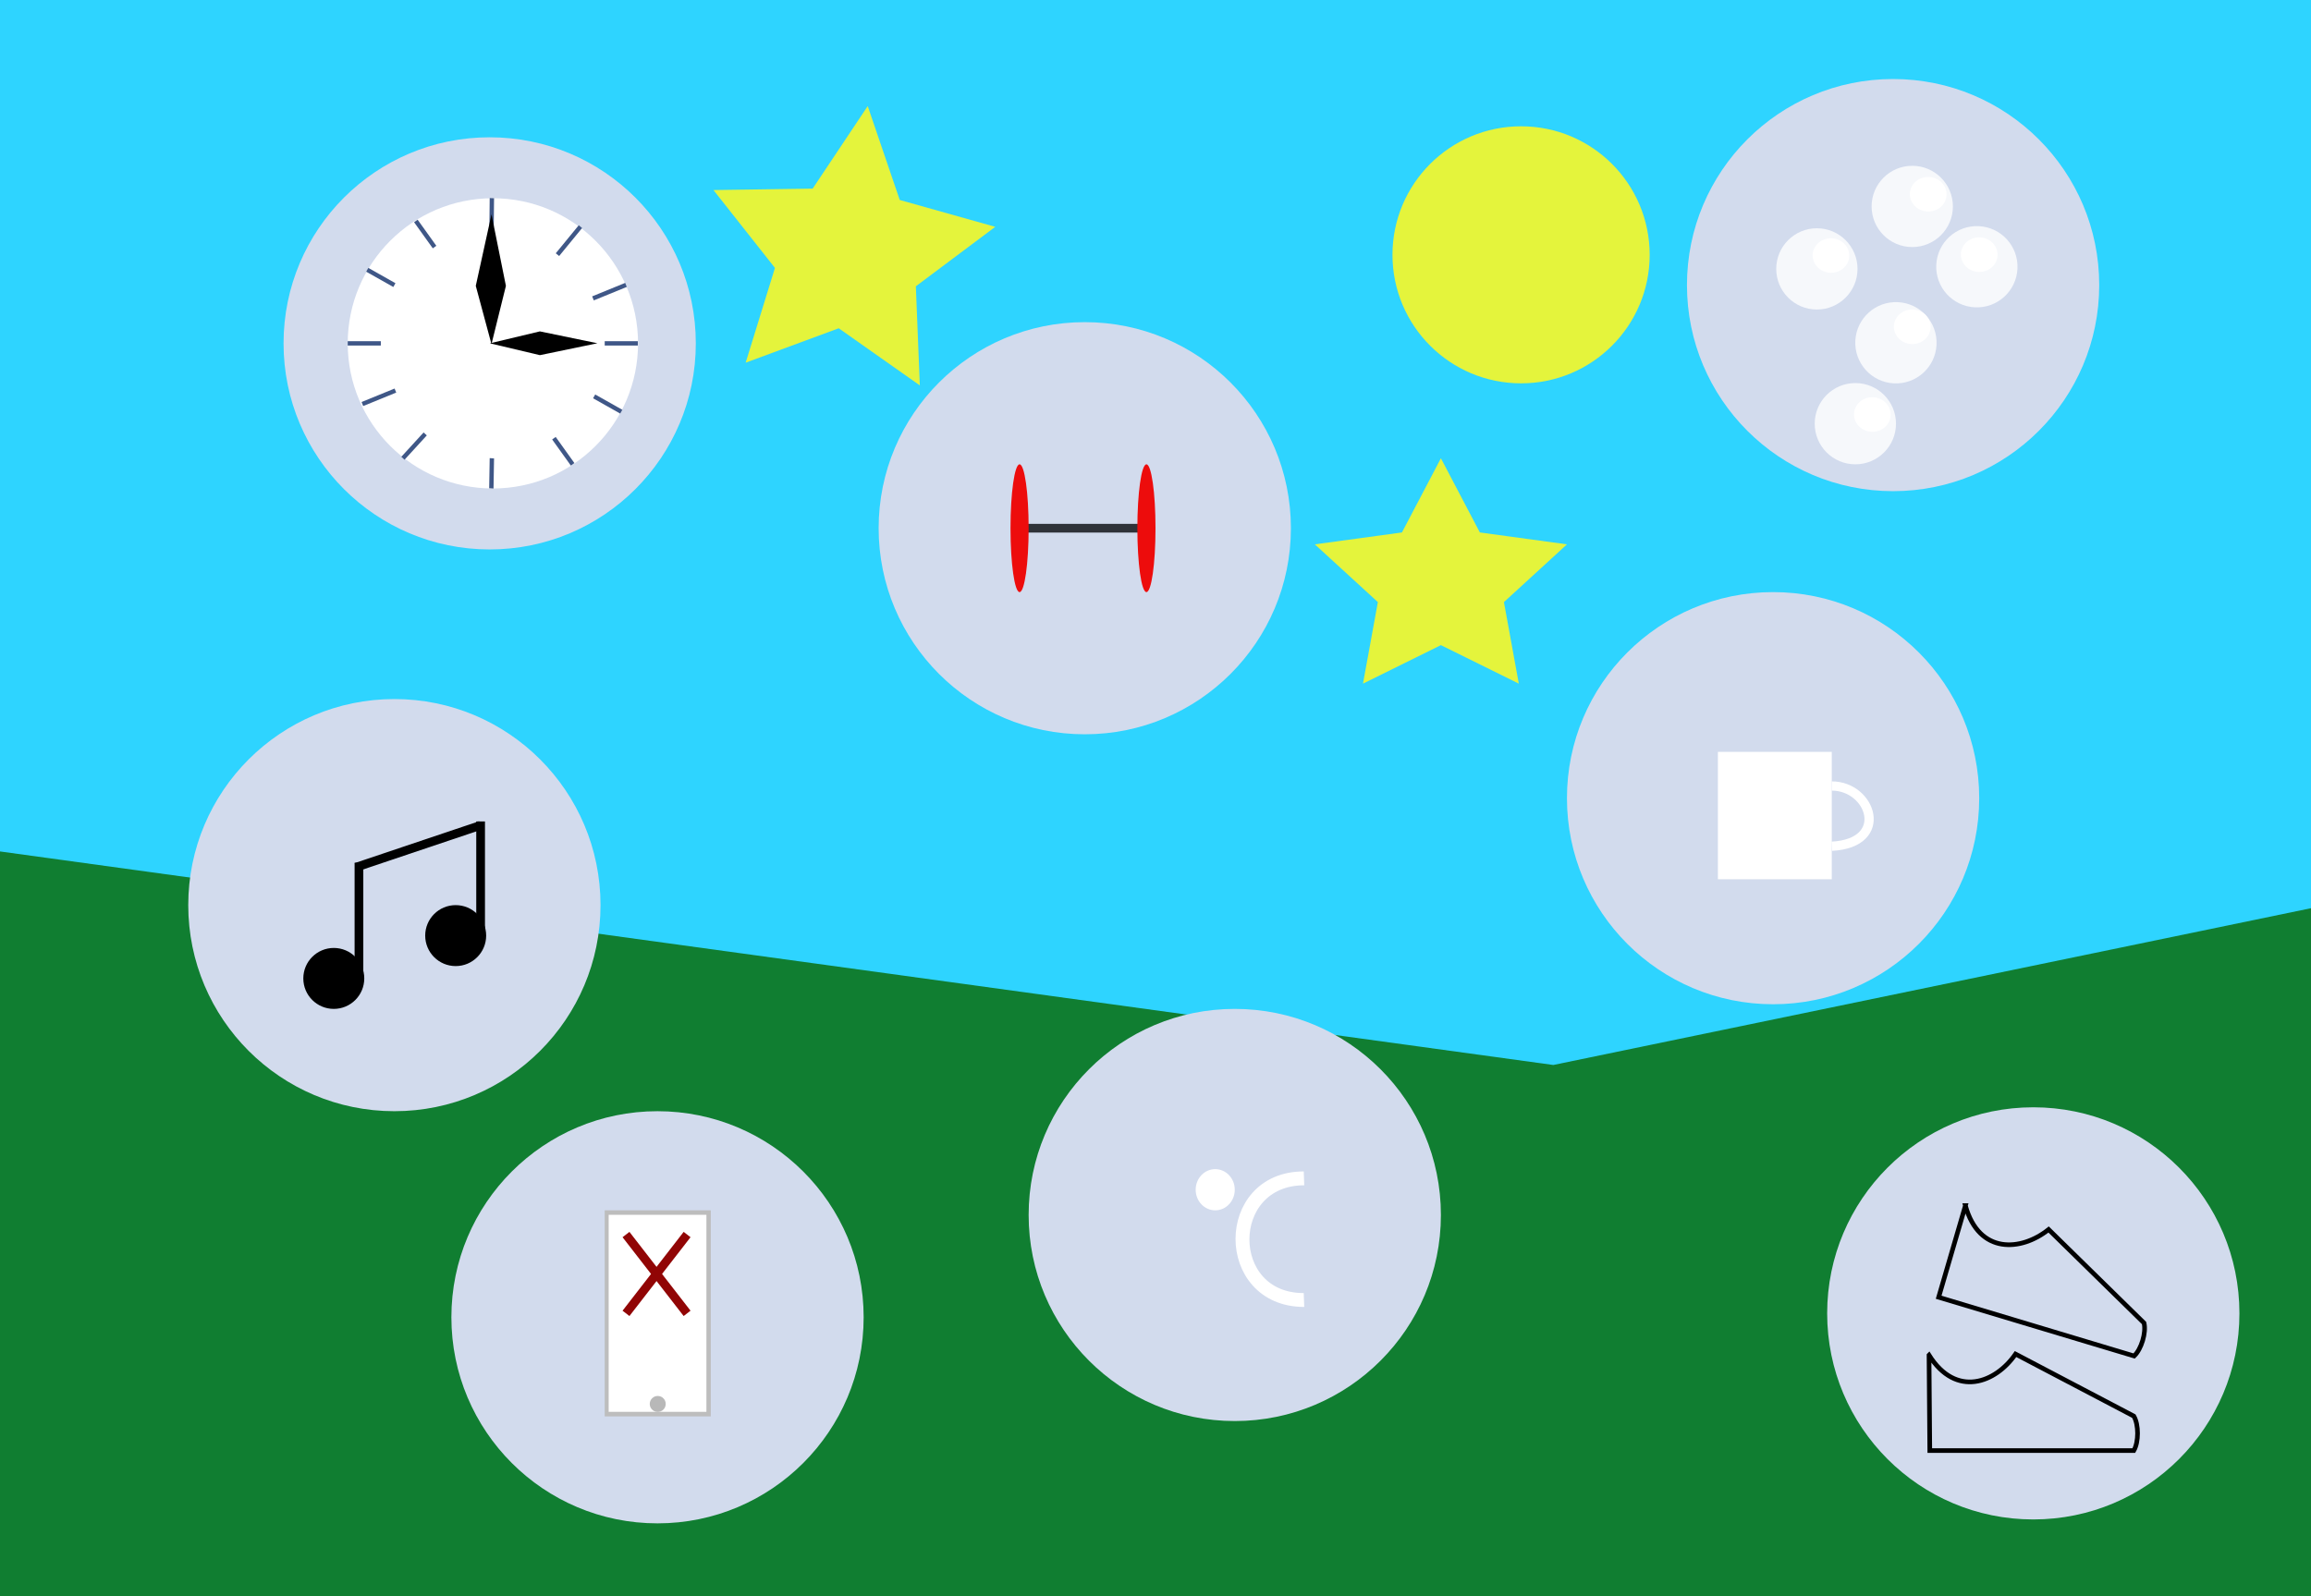 <svg id="eiLZOrl3C1q1" xmlns="http://www.w3.org/2000/svg" xmlns:xlink="http://www.w3.org/1999/xlink" viewBox="0 0 796 550" shape-rendering="geometricPrecision" text-rendering="geometricPrecision"><rect x="0" y="0" width="796" height="550" fill="#808080" stroke="none"/><rect width="994.73" height="638.662" rx="0" ry="0" transform="matrix(.811 0 0 0.862-5.12 0)" fill="#2ed4ff" stroke-width="0"/><polygon points="0,-79.6 266.103,-134.675 266.103,103.961 -540.137,103.478 -540.137,-153.872 0,-79.6" transform="translate(535.017 446.522)" fill="#107e31" stroke-width="0"/><ellipse rx="71" ry="71" transform="translate(168.666 118.301)" fill="#d2dbed" stroke-width="0"/><ellipse rx="71" ry="71" transform="translate(610.721 275)" fill="#d2dbed" stroke-width="0"/><ellipse rx="71" ry="71" transform="translate(226.475 453.847)" fill="#d2dbed" stroke-width="0"/><ellipse rx="71" ry="71" transform="translate(700.348 452.5)" fill="#d2dbed" stroke-width="0"/><ellipse rx="71" ry="71" transform="translate(373.638 181.988)" fill="#d2dbed" stroke-width="0"/><ellipse rx="71" ry="71" transform="translate(135.842 311.847)" fill="#d2dbed" stroke-width="0"/><ellipse rx="50" ry="50" transform="translate(169.769 118.301)" fill="#fff" stroke-width="0"/><ellipse rx="71" ry="71" transform="translate(425.303 418.6)" fill="#d2dbed" stroke-width="0"/><ellipse rx="71" ry="71" transform="translate(652.056 98.224)" fill="#d2dbed" stroke-width="0"/><ellipse rx="14" ry="14" transform="translate(658.656 71.121)" opacity="0.79" fill="#fff" stroke-width="0"/><line x1="0.282" y1="-4.93" x2="0.076" y2="4.892" transform="matrix(.5 0 0 1 169.28 73.194)" fill="none" stroke="#3f5787" stroke-width="3"/><line x1="22.88" y1="4.892" x2="0.076" y2="4.892" transform="matrix(.5 0 0 0.5 208.25 115.855)" fill="none" stroke="#3f5787" stroke-width="3"/><line x1="22.88" y1="4.892" x2="0.076" y2="4.892" transform="matrix(.5 0 0 0.5 119.73 115.855)" fill="none" stroke="#3f5787" stroke-width="3"/><line x1="17.079" y1="12.347" x2="4.195" y2="-5.651" transform="matrix(.5 0 0 0.5 141.139 78.948)" fill="none" stroke="#3f5787" stroke-width="3"/><line x1="17.079" y1="12.347" x2="4.195" y2="-5.651" transform="matrix(.5 0 0 0.5 188.696 153.802)" fill="none" stroke="#3f5787" stroke-width="3"/><line x1="22.88" y1="4.892" x2="4.195" y2="-5.651" transform="matrix(.5 0 0 0.5 202.548 139.392)" fill="none" stroke="#3f5787" stroke-width="3"/><line x1="22.88" y1="4.892" x2="4.195" y2="-5.651" transform="matrix(.5 0 0 0.5 124.402 95.778)" fill="none" stroke="#3f5787" stroke-width="3"/><line x1="26.937" y1="-14.937" x2="4.195" y2="-5.651" transform="matrix(.5 0 0 0.5 122.723 142.028)" fill="none" stroke="#3f5787" stroke-width="3"/><line x1="-39.8" y1="0" x2="39.8" y2="0" transform="matrix(.6 0 0 1 373.638 181.988)" fill="none" stroke="#2f3239" stroke-width="3"/><line x1="19.544" y1="-22.425" x2="4.195" y2="-5.651" transform="matrix(.5 0 0 0.5 136.685 160.715)" fill="none" stroke="#3f5787" stroke-width="3"/><line x1="22.454" y1="-26.223" x2="6.63" y2="-6.924" transform="matrix(.5 0 0 0.5 188.696 91.198)" fill="none" stroke="#3f5787" stroke-width="3"/><line x1="26.937" y1="-14.937" x2="4.195" y2="-5.651" transform="matrix(.5 0 0 0.5 202.147 105.628)" fill="none" stroke="#3f5787" stroke-width="3"/><line x1="0.439" y1="-5.482" x2="0.076" y2="4.892" transform="matrix(.5 0 0 1 169.201 163.371)" fill="none" stroke="#3f5787" stroke-width="3"/><polygon points="0.042,5.263 6.099,29.888 0.402,49.999 -6.14,29.959 -6.14,29.959 0.042,5.263" transform="matrix(.848 0.006-.007 1 169.293 68.57)" stroke-width="0"/><ellipse rx="3.123" ry="22.012" transform="translate(394.877 181.988)" fill="#ed0c0c" stroke-width="0"/><polygon points="-100.194,51.372 -120.013,55.47 -137.303,51.372 -137.15,51.372 -120.013,47.28 -100.194,51.372" transform="translate(305.968 66.892)" stroke-width="0"/><ellipse rx="3.123" ry="22.012" transform="translate(351.18 181.988)" fill="#ed0c0c" stroke-width="0"/><line x1="0" y1="-19.915" x2="0" y2="19.915" transform="translate(165.542 302.93)" fill="#3f5787" stroke="#000" stroke-width="3"/><line x1="0" y1="-19.915" x2="0" y2="19.915" transform="translate(123.638 317.185)" fill="#3f5787" stroke="#000" stroke-width="3"/><line x1="2.098" y1="-16.467" x2="-0.16" y2="19.953" transform="matrix(-.271-.963-1.193 0.336 146.457 291.91)" fill="#3f5787" stroke="#000" stroke-width="3"/><ellipse rx="10.499" ry="10.5" transform="translate(156.956 322.347)" stroke-width="0"/><ellipse rx="10.499" ry="10.5" transform="translate(114.971 337.1)" stroke-width="0"/><rect width="36.529" height="71" rx="0" ry="0" transform="translate(208.288 417)" fill="#bdbdbd" stroke-width="0"/><rect width="34.886" height="71" rx="0" ry="0" transform="matrix(.965 0 0 0.956 209.65 418.545)" fill="#fff" stroke-width="0"/><ellipse rx="2.75" ry="2.75" transform="translate(226.552 483.705)" fill="#b8b8b8" stroke-width="0"/><line x1="-10.523" y1="-13.579" x2="10.523" y2="13.579" transform="translate(226.139 438.921)" fill="none" stroke="#910505" stroke-width="3"/><line x1="-10.523" y1="13.579" x2="10.523" y2="-13.579" transform="translate(226.139 438.921)" fill="none" stroke="#910505" stroke-width="3"/><ellipse rx="6.732" ry="7.097" transform="translate(418.57 409.903)" fill="#fff" stroke-width="0"/><path d="M458.851,414.756c-9.417.164-9.661,14.143-.244,13.975" transform="matrix(3.001 0.052 0.052 3-949.432-862.142)" fill="none" stroke="#fff" stroke-width="1.592"/><ellipse rx="14" ry="14" transform="matrix(.999 0.053-.053 0.999 653.035 118.093)" opacity="0.79" fill="#fff" stroke-width="0"/><ellipse rx="14" ry="14" transform="matrix(.999 0.047-.047 0.999 680.911 91.902)" opacity="0.79" fill="#fff" stroke-width="0"/><ellipse rx="14" ry="14" transform="matrix(.451 0.021-.02 0.425 681.721 87.736)" fill="#fff" stroke-width="0"/><ellipse rx="14" ry="14" transform="matrix(.451 0.021-.02 0.425 664.153 66.927)" fill="#fff" stroke-width="0"/><ellipse rx="14" ry="14" transform="matrix(.451 0.021-.02 0.425 658.656 112.593)" fill="#fff" stroke-width="0"/><ellipse rx="14" ry="14" transform="matrix(.451 0.021-.02 0.425 644.907 142.814)" fill="#fff" stroke-width="0"/><ellipse rx="14" ry="14" transform="matrix(.451 0.021-.02 0.425 630.656 88.034)" opacity="0.95" fill="#fff" stroke-width="0"/><ellipse rx="14" ry="14" transform="matrix(1 0 0 1 639.055 145.976)" opacity="0.79" fill="#fff" stroke-width="0"/><ellipse rx="14" ry="14" transform="translate(625.803 92.644)" opacity="0.79" fill="#fff" stroke-width="0"/><rect width="39.222" height="43.888" rx="0" ry="0" transform="translate(591.715 259.041)" fill="#fff" stroke-width="0"/><path d="M630.936,275.938c6.845,0,10.145,9.837,0,10.38" transform="matrix(2 0 0 2-630.936-281.073)" fill="none" stroke="#fff" stroke-width="1.592"/><path d="M664.433,448.083l.261,32.871l70.284 0c1.71-2.969,1.715-8.899,0-11.86l-40.742-21.387c-6.849,9.935-20.468,15.214-29.803.376Z" transform="translate(0 18.813)" fill="none" stroke="#000" stroke-width="1.592"/><path d="M664.433,448.083l.261,32.871l70.284 0c1.71-2.969,1.715-8.899,0-11.86l-40.742-21.387c-6.849,9.935-20.468,15.214-29.803.376Z" transform="matrix(.958 0.288-.288 0.958 169.486-205.241)" fill="none" stroke="#000" stroke-width="1.592"/>
<ellipse rx="44.293" ry="44.28" transform="translate(523.918 87.793)" fill="#e4f43c" stroke-width="0"/>
<polygon points="0,-51.478 15.129,-20.823 48.958,-15.908 24.479,7.954 30.258,41.647 0,25.739 -30.258,41.647 -24.479,7.954 -48.958,-15.908 -15.129,-20.823 0,-51.478" transform="matrix(-.878 0.478-.478-.878 292.218 87.585)" fill="#e4f43c" stroke-width="0"/>
<polygon points="0,-47.115 13.847,-19.059 44.809,-14.559 22.405,7.28 27.694,38.117 0,23.558 -27.694,38.117 -22.405,7.28 -44.809,-14.559 -13.847,-19.059 0,-47.115" transform="matrix(.969 0 0 0.911 496.303 200.811)" fill="#e4f43c" stroke-width="0"/></svg>